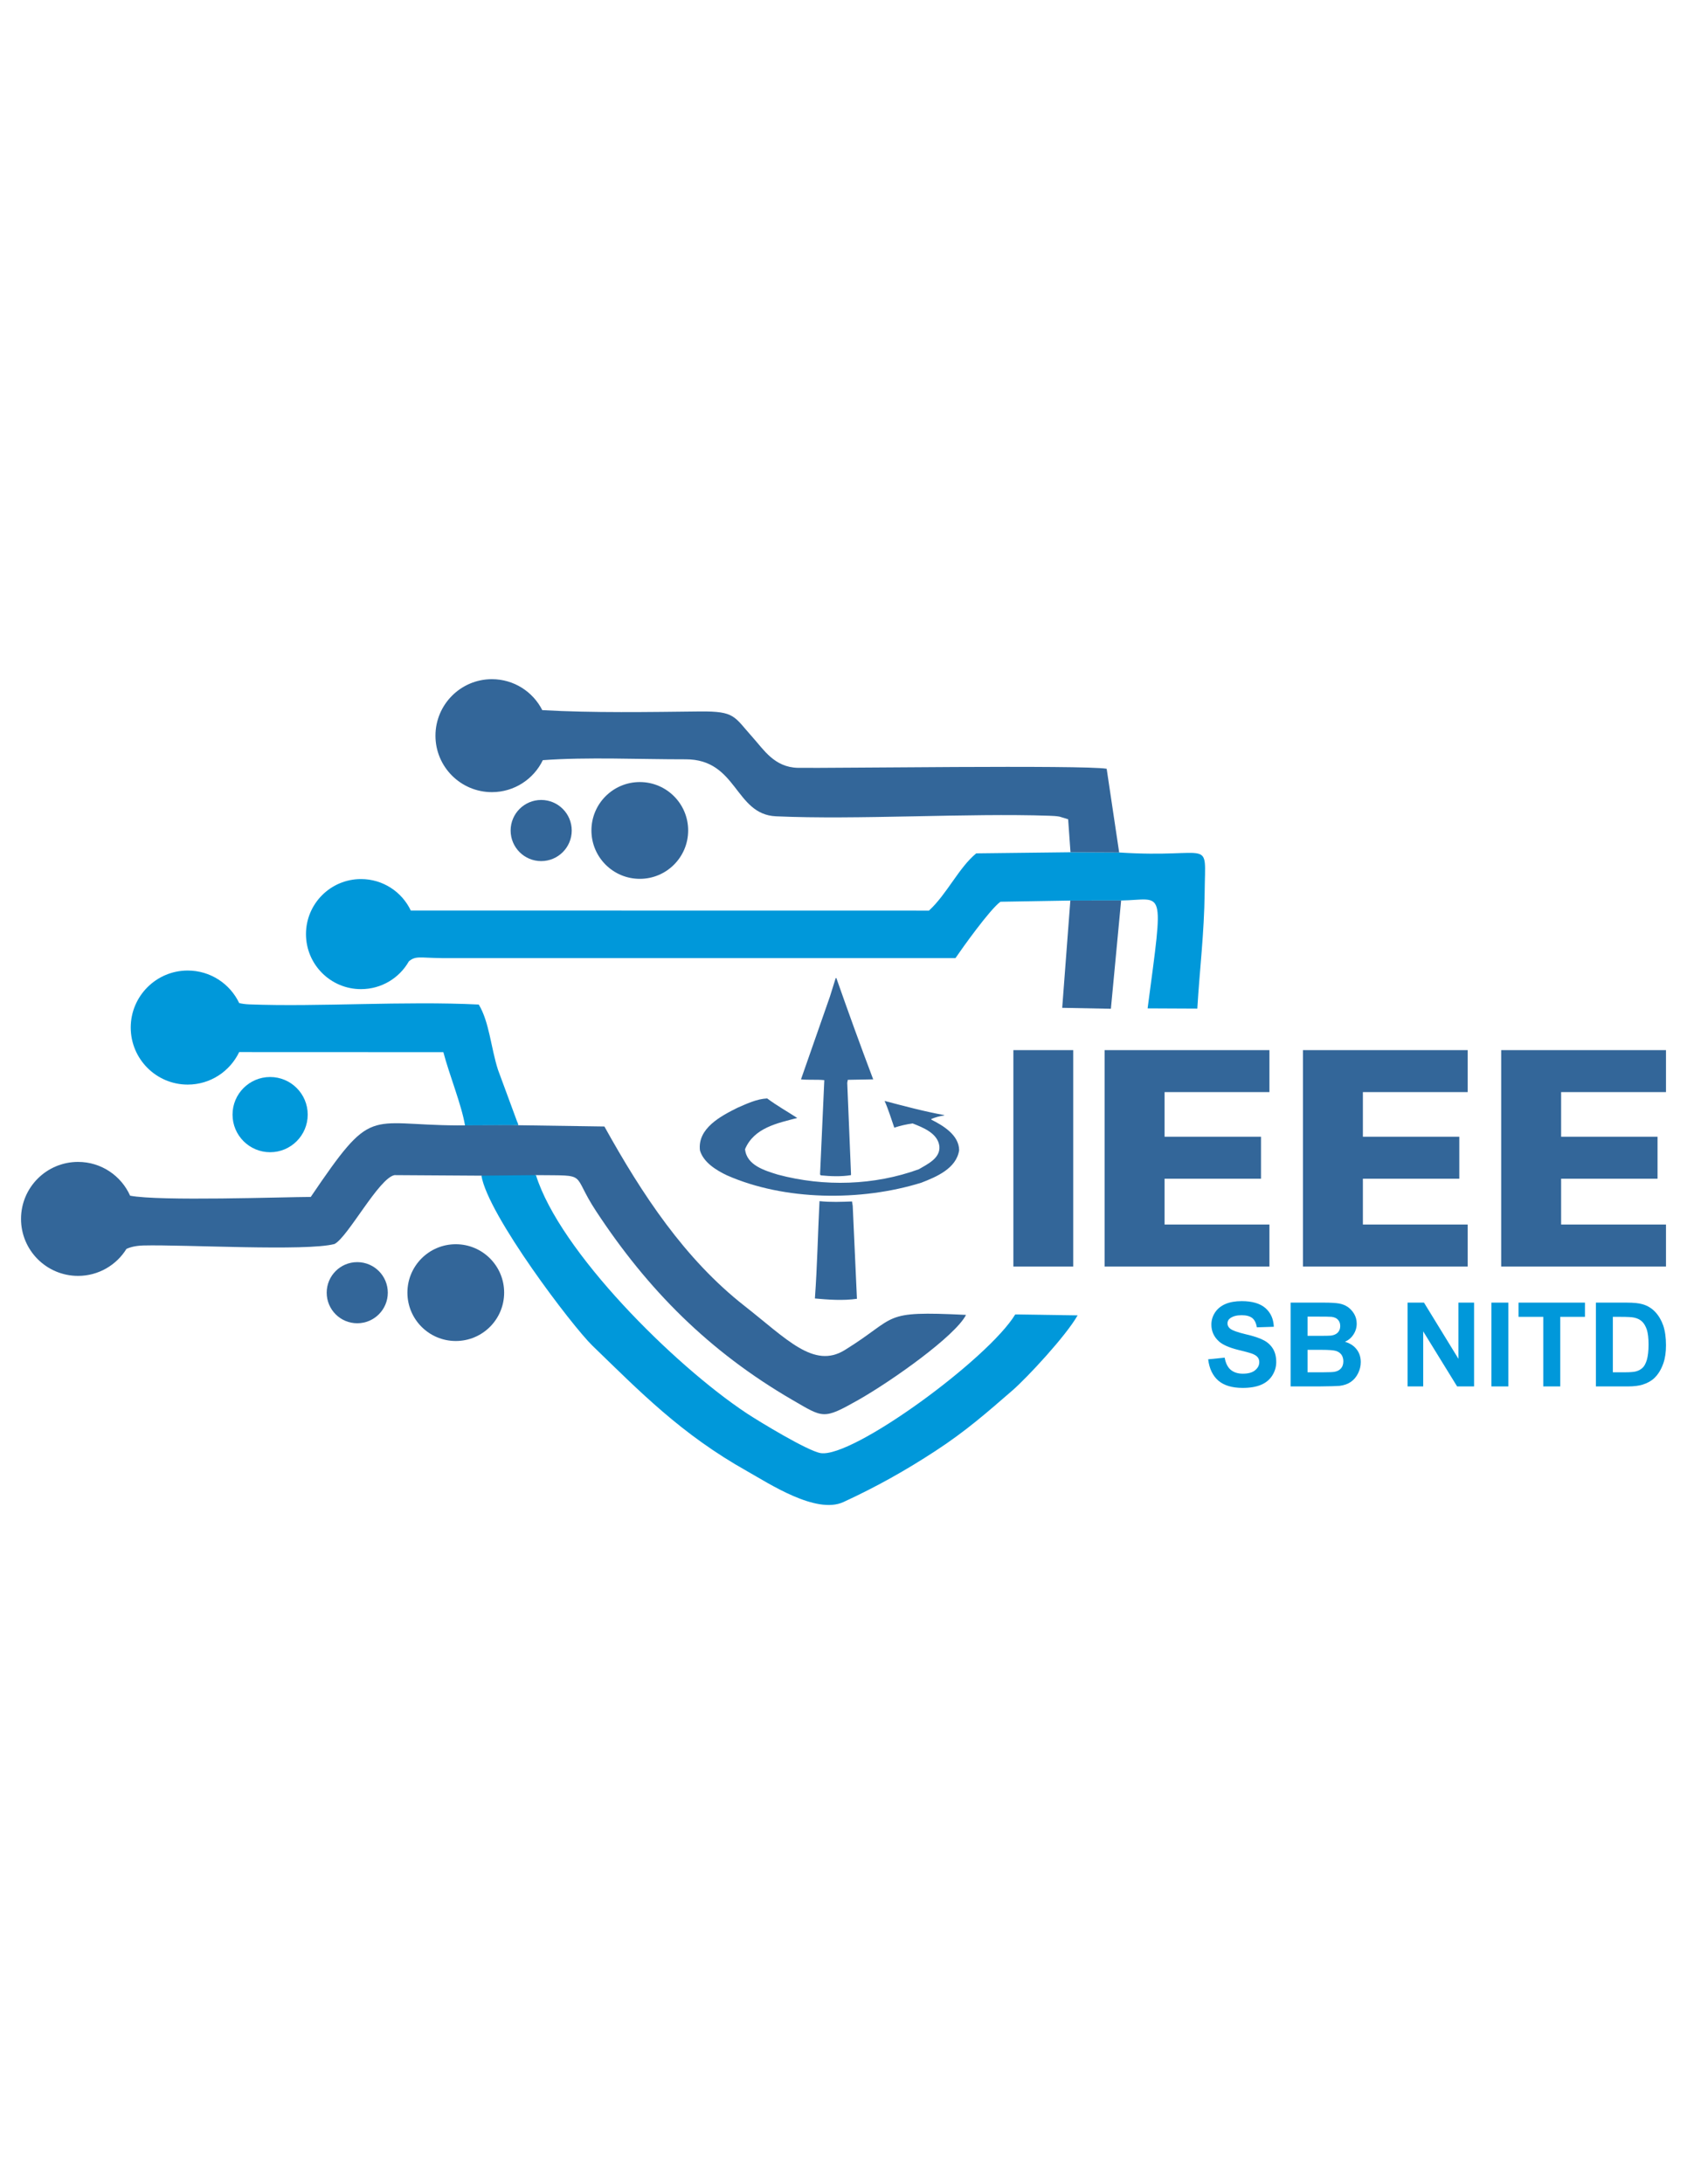 <svg xmlns="http://www.w3.org/2000/svg" xmlns:xlink="http://www.w3.org/1999/xlink" width="816" height="1056" fill-rule="evenodd" clip-rule="evenodd" image-rendering="optimizeQuality" shape-rendering="geometricPrecision" text-rendering="geometricPrecision" version="1.1" viewBox="0 0 21590 27940" xml:space="preserve"><defs><style type="text/css">.fil1{fill:#0098da}.fil0{fill:#369}.fil2{fill:#0098da;fill-rule:nonzero}</style></defs><g id="Layer_x0020_1"><g id="_2413673844288"><path d="M10488 15365c-22,425 -28,819 -59,1245 168,15 358,30 538,4l-54 -1189 -9 -56c-137,5 -267,11 -416,-4l0 0zm-1051 -1194c-208,104 -513,261 -479,545 45,155 213,256 346,319 735,324 1711,335 2487,94 191,-74 449,-181 484,-416 -2,-194 -207,-316 -355,-390l0 -10c51,-20 111,-38 164,-44l0 -5c-260,-47 -511,-115 -763,-181 49,110 84,227 124,342 76,-25 153,-43 235,-54 133,52 323,126 342,292 14,155 -156,230 -263,294 -569,207 -1210,227 -1803,69 -164,-51 -401,-118 -421,-326 116,-275 417,-333 668,-399 -129,-84 -260,-157 -385,-250 -136,7 -259,67 -381,120l0 0zm1258 -1659l-74 237 -370 1058c93,10 207,0 298,10l0 8 -54 1198 10 12c118,12 265,18 386,-3l0 -18 -48 -1162 7 -39 325 -6c-162,-428 -319,-861 -471,-1295l-9 0 0 0z" class="fil0"/><circle cx="8188" cy="10623" r="619" class="fil0"/><circle cx="6926" cy="10624" r="391" class="fil0"/><circle cx="3457" cy="14258" r="481" class="fil1"/><circle cx="5833" cy="16535" r="619" class="fil0"/><circle cx="4572" cy="16536" r="391" class="fil0"/><path d="M13698 11520l650 -1c550,-8 550,-216 339,1380l636 3c31,-513 88,-962 94,-1486 7,-726 117,-432 -1094,-511l-623 -3 -1206 14c-221,180 -377,524 -605,732l-6632 -1c-113,-238 -356,-402 -637,-402 -389,0 -704,315 -704,704 0,389 315,704 704,704 263,0 492,-143 613,-356 89,-73 137,-44 420,-41l6575 0c83,-122 442,-626 576,-721l894 -15z" class="fil1"/><path d="M13700 10902l623 3 -160 -1071c-289,-51 -3571,-5 -3953,-12 -300,-7 -438,-235 -575,-387 -244,-272 -225,-338 -676,-334 -654,7 -1367,20 -2019,-17 -119,-235 -363,-396 -645,-396 -398,0 -722,324 -722,723 0,399 324,722 722,722 287,0 535,-167 652,-409 566,-42 1252,-10 1828,-11 664,-1 626,705 1156,729 1039,47 2464,-43 3497,-7 46,2 85,3 131,11l111 34 30 422z" class="fil0"/><path d="M6859 15032c-174,-50 -528,-56 -698,7 84,505 1163,1925 1420,2174 609,589 1134,1131 1980,1606 281,158 883,556 1233,395 432,-199 804,-410 1172,-650 398,-259 670,-500 990,-777 185,-160 687,-699 835,-961l-798 -12c-344,568 -2078,1838 -2490,1774 -165,-26 -789,-405 -948,-510 -932,-618 -2392,-2071 -2696,-3046z" class="fil1"/><path d="M5951 14396l681 -2c4,-15 -18,-52 -19,-60l-240 -650c-90,-279 -111,-612 -246,-834 -955,-47 -2050,32 -2935,-2 -53,-2 -95,-8 -131,-17 -117,-246 -368,-416 -659,-416 -402,0 -729,327 -729,729 0,403 327,730 729,730 291,0 541,-170 659,-416l2613 1c77,293 233,674 277,937z" class="fil1"/><polygon points="14348 11519 13698 11520 13594 12892 14217 12904" class="fil0"/><path id="ieee-1.svg" d="M12969 13433l766 0 0 2768 -766 0 0 -2768zm1168 2768l0 -2768 2109 0 0 537 -1342 0 0 571 1234 0 0 537 -1234 0 0 586 1342 0 0 537 -2109 0zm2538 0l0 -2768 2108 0 0 537 -1341 0 0 571 1234 0 0 537 -1234 0 0 586 1341 0 0 537 -2108 0zm2537 0l0 -2768 2109 0 0 537 -1342 0 0 571 1234 0 0 537 -1234 0 0 586 1342 0 0 537 -2109 0z" class="fil0"/><path d="M15462 17388l211 -21c13,70 38,122 77,155 39,33 91,50 156,50 70,0 122,-15 157,-44 36,-30 53,-64 53,-104 0,-25 -7,-46 -22,-64 -15,-18 -41,-34 -78,-47 -25,-9 -82,-24 -172,-46 -115,-29 -196,-65 -243,-107 -66,-59 -98,-131 -98,-216 0,-55 15,-106 46,-154 31,-47 75,-84 133,-109 58,-25 128,-37 210,-37 134,0 235,30 303,89 68,60 103,139 107,239l-217 7c-9,-55 -29,-95 -59,-119 -31,-24 -76,-36 -136,-36 -63,0 -111,13 -147,39 -22,16 -34,38 -34,66 0,26 11,47 32,65 28,24 94,48 199,73 105,24 182,50 232,77 51,26 90,62 119,109 28,46 42,103 42,170 0,62 -17,119 -51,173 -34,53 -82,93 -145,119 -62,26 -140,39 -233,39 -135,0 -239,-31 -312,-93 -72,-63 -116,-154 -130,-273z" class="fil2"/><path id="1" d="M16517 16663l429 0c85,0 148,4 190,11 41,7 79,22 112,44 32,23 60,52 82,89 22,38 33,79 33,126 0,49 -14,96 -41,137 -27,42 -63,73 -109,94 65,19 115,52 150,98 35,46 52,100 52,162 0,49 -11,96 -34,142 -22,46 -53,83 -93,111 -39,27 -87,44 -145,51 -36,3 -123,6 -261,7l-365 0 0 -1072zm217 179l0 246 142 0c84,0 136,-1 157,-3 37,-5 66,-17 87,-38 21,-22 32,-49 32,-84 0,-33 -9,-60 -28,-80 -18,-21 -45,-33 -81,-38 -21,-2 -83,-3 -185,-3l-124 0zm0 425l0 287 201 0c78,0 127,-2 148,-7 32,-6 59,-20 79,-43 20,-22 30,-53 30,-91 0,-32 -8,-59 -23,-82 -16,-22 -38,-39 -68,-49 -29,-10 -93,-15 -192,-15l-175 0z" class="fil2"/><polygon id="2" points="18014 17735 18014 16663 18224 16663 18665 17382 18665 16663 18865 16663 18865 17735 18648 17735 18214 17031 18214 17735" class="fil2"/><polygon id="3" points="19087 17735 19087 16663 19304 16663 19304 17735" class="fil2"/><polygon id="4" points="19751 17735 19751 16845 19434 16845 19434 16663 20284 16663 20284 16845 19968 16845 19968 17735" class="fil2"/><path id="5" d="M20424 16663l395 0c89,0 157,7 203,21 63,18 117,51 162,99 44,47 78,105 102,173 23,69 35,153 35,253 0,89 -11,165 -33,228 -27,78 -65,142 -115,190 -37,36 -88,65 -151,85 -48,15 -112,23 -191,23l-407 0 0 -1072zm217 182l0 709 161 0c60,0 104,-4 130,-10 36,-9 64,-24 87,-45 24,-21 42,-55 57,-103 14,-48 22,-114 22,-197 0,-82 -8,-146 -22,-190 -15,-44 -35,-79 -61,-104 -27,-25 -60,-41 -100,-50 -30,-7 -89,-10 -177,-10l-97 0z" class="fil2"/><path d="M6161 15039l698 -7c691,8 440,-39 769,460 659,1003 1444,1795 2513,2416 398,230 392,255 842,1 437,-248 1244,-821 1380,-1089 -1104,-54 -856,20 -1552,450 -397,245 -745,-144 -1282,-564 -766,-600 -1312,-1428 -1794,-2296l-1228 -18 -658 4c-1160,-7 -1075,-260 -1872,915 -342,1 -1938,57 -2312,-16 -114,-255 -370,-432 -666,-432 -403,0 -730,326 -730,729 0,403 327,729 730,729 261,0 491,-138 619,-345 54,-25 123,-41 216,-44 521,-13 2093,77 2447,-19 171,-87 568,-844 768,-881l1112 7z" class="fil0"/></g></g></svg>